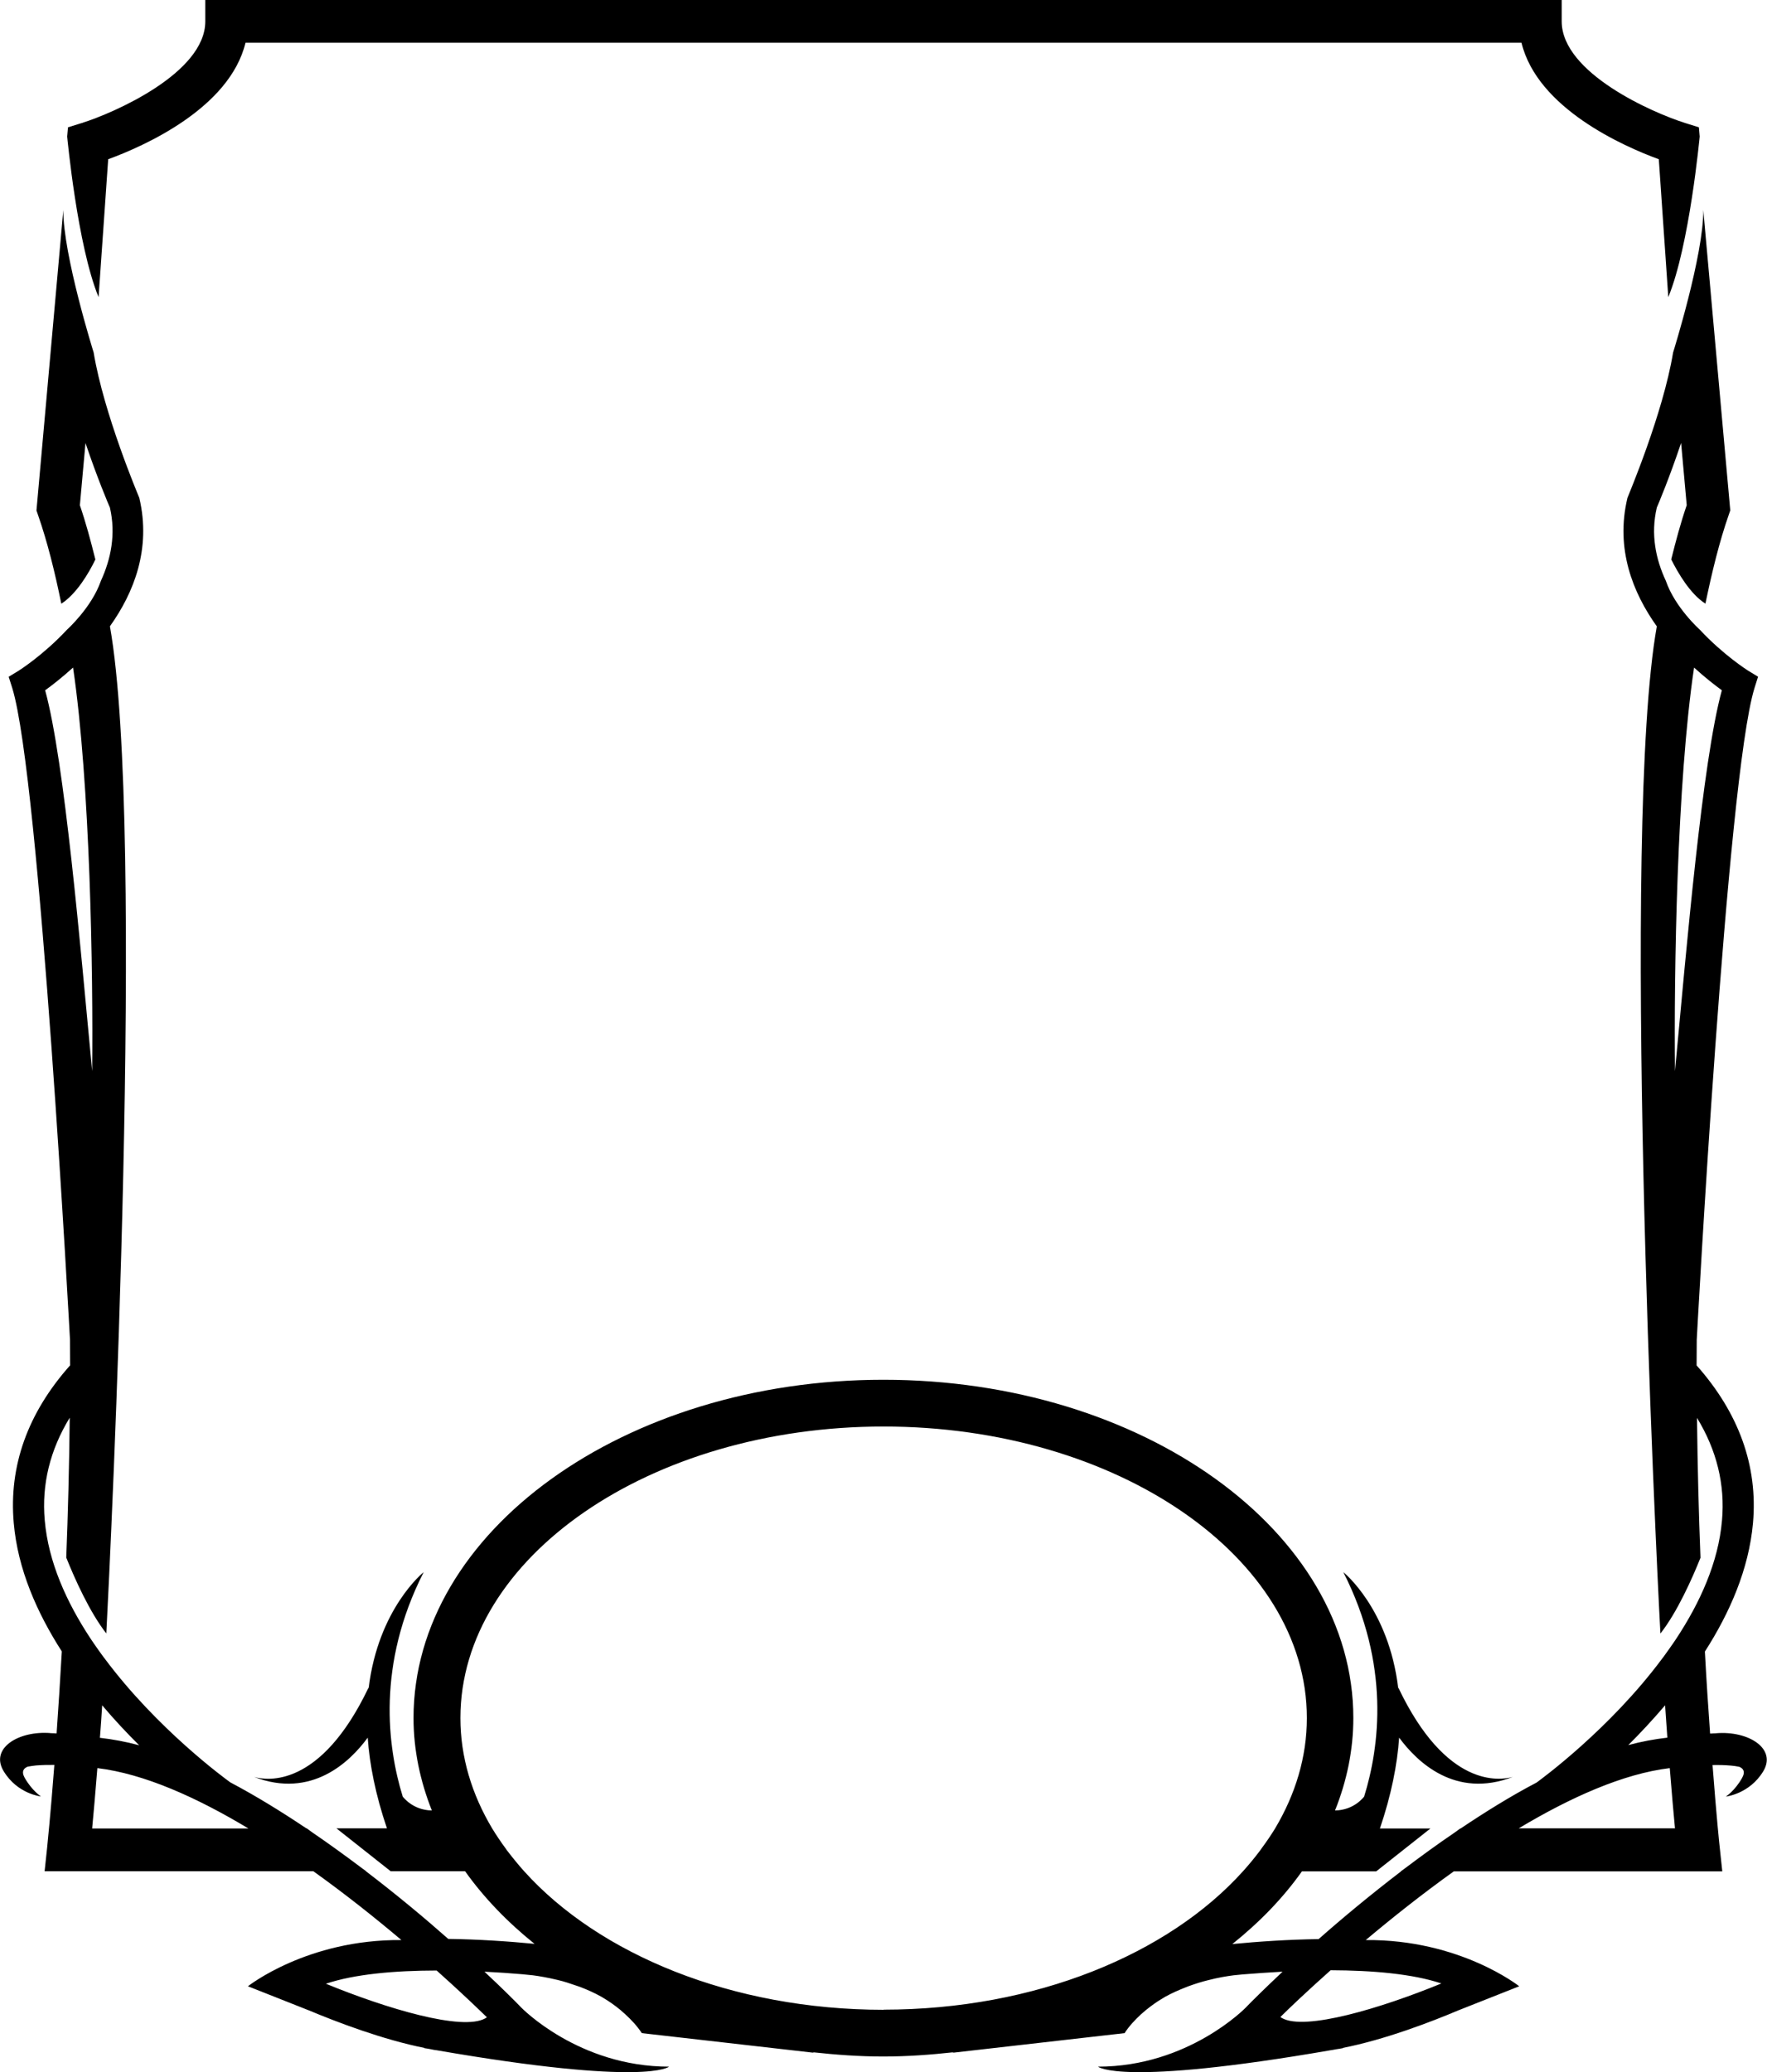 <?xml version="1.0" encoding="UTF-8" standalone="no"?>
<!-- Created with Inkscape (http://www.inkscape.org/) -->

<svg
   width="13.229mm"
   height="15.51mm"
   viewBox="0 0 13.229 15.51"
   version="1.1"
   id="svg3956"
   inkscape:version="1.1 (c68e22c387, 2021-05-23)"
   sodipodi:docname="attribute-border.svg"
   xmlns:inkscape="http://www.inkscape.org/namespaces/inkscape"
   xmlns:sodipodi="http://sodipodi.sourceforge.net/DTD/sodipodi-0.dtd"
   xmlns="http://www.w3.org/2000/svg"
   xmlns:svg="http://www.w3.org/2000/svg">
  <sodipodi:namedview
     id="namedview3958"
     pagecolor="#ffffff"
     bordercolor="#666666"
     borderopacity="1.0"
     inkscape:pageshadow="2"
     inkscape:pageopacity="0.0"
     inkscape:pagecheckerboard="0"
     inkscape:document-units="mm"
     showgrid="false"
     inkscape:zoom="6.8133032"
     inkscape:cx="78.229309"
     inkscape:cy="62.304581"
     inkscape:window-width="2560"
     inkscape:window-height="1377"
     inkscape:window-x="-8"
     inkscape:window-y="-8"
     inkscape:window-maximized="1"
     inkscape:current-layer="layer1" />
  <defs
     id="defs3953" />
  <g
     inkscape:label="Layer 1"
     inkscape:groupmode="layer"
     id="layer1">
    <path
       d="M 0.738,2.224 C 0.579,1.839 0.503,1.022 0.503,1.022 L 0.509,0.953 0.612,0.921 C 0.852,0.846 1.537,0.547 1.537,0.16 V 0 H 11.692 v 0.16 c 0,0.387 0.685,0.686 0.925,0.761 l 0.102,0.032 0.006,0.069 c 0,0 -0.076,0.817 -0.235,1.202 L 12.419,1.192 C 12.154,1.095 11.51,0.811 11.391,0.32 H 1.838 C 1.719,0.811 1.075,1.095 0.81,1.192 Z m -0.359,10.749 -2.4859e-4,5e-4 c 0.014,0 0.03,7.04e-4 0.045,0.002 0.013,-0.182 0.026,-0.388 0.039,-0.614 C 0.277,12.072 0.133,11.746 0.103,11.401 0.065,10.973 0.208,10.576 0.525,10.22 c 0,-0.063 -7.7463e-4,-0.127 -0.001,-0.191 0,0 -0.225,-4.206 -0.432,-4.878 L 0.065,5.066 0.142,5.019 c 0.003,-0.002 0.183,-0.116 0.359,-0.305 0,0 0.185,-0.166 0.254,-0.365 C 0.83,4.185 0.869,4 0.823,3.8 0.815,3.782 0.728,3.578 0.64,3.316 L 0.598,3.782 C 0.642,3.91 0.679,4.047 0.714,4.188 0.666,4.288 0.573,4.446 0.459,4.519 0.411,4.283 0.355,4.056 0.284,3.853 L 0.273,3.821 0.474,1.572 C 0.472,1.908 0.701,2.638 0.701,2.638 0.777,3.098 1.034,3.704 1.043,3.727 1.133,4.109 1.002,4.437 0.823,4.688 1.092,6.201 0.829,11.599 0.796,12.227 0.671,12.068 0.557,11.812 0.496,11.659 c 0.013,-0.327 0.022,-0.68 0.026,-1.047 -0.147,0.241 -0.211,0.498 -0.187,0.768 0.027,0.313 0.164,0.614 0.342,0.884 0.009,0.013 0.017,0.025 0.025,0.037 0.024,0.035 0.049,0.07 0.074,0.104 0.006,0.007 0.009,0.011 0.009,0.011 v 4.93e-4 c 0.392,0.526 0.9,0.897 0.939,0.925 0.193,0.102 0.384,0.22 0.569,0.344 h 0.003 l 0.041,0.03 c 0.129,0.088 0.254,0.179 0.375,0.27 l 0.029,0.021 h -0.002 c 0.232,0.177 0.443,0.353 0.617,0.507 0.227,0.003 0.45,0.018 0.646,0.037 C 3.798,14.387 3.622,14.204 3.482,14.007 H 3.075 2.925 L 2.519,13.686 H 2.897 C 2.811,13.433 2.767,13.207 2.753,13.007 c -0.134,0.183 -0.421,0.459 -0.851,0.294 0.097,0.028 0.497,0.086 0.857,-0.668 l 9.93e-4,0.004 c 0.072,-0.598 0.412,-0.869 0.412,-0.869 -0.353,0.693 -0.271,1.309 -0.157,1.68 0.002,0.002 0.074,0.102 0.218,0.104 -0.087,-0.22 -0.137,-0.452 -0.137,-0.692 0,-1.396 1.579,-2.532 3.518,-2.532 1.94,0 3.518,1.135 3.518,2.532 0,0.24 -0.049,0.472 -0.137,0.692 0.144,-0.002 0.216,-0.102 0.218,-0.104 0.115,-0.372 0.197,-0.987 -0.156,-1.68 0,0 0.34,0.271 0.411,0.869 l 9.86e-4,-0.004 c 0.359,0.754 0.759,0.695 0.857,0.668 -0.43,0.165 -0.716,-0.111 -0.851,-0.294 -0.014,0.2 -0.058,0.427 -0.144,0.68 h 0.378 l -0.406,0.321 H 10.15 9.747 c -0.14,0.198 -0.316,0.38 -0.521,0.544 0.196,-0.019 0.419,-0.034 0.646,-0.037 0.174,-0.154 0.386,-0.33 0.617,-0.507 h -0.002 l 0.029,-0.021 c 0.121,-0.091 0.245,-0.182 0.375,-0.27 l 0.041,-0.03 h 0.003 c 0.185,-0.124 0.376,-0.243 0.569,-0.344 0.038,-0.028 0.546,-0.399 0.938,-0.925 v -4.93e-4 c 0,0 0.003,-0.004 0.009,-0.011 0.025,-0.035 0.05,-0.069 0.074,-0.104 0.008,-0.012 0.016,-0.024 0.025,-0.037 0.178,-0.27 0.315,-0.571 0.342,-0.884 0.024,-0.27 -0.04,-0.527 -0.187,-0.768 0.004,0.366 0.013,0.72 0.026,1.047 -0.061,0.153 -0.175,0.409 -0.3,0.567 -0.034,-0.628 -0.296,-6.026 -0.027,-7.539 -0.179,-0.251 -0.311,-0.579 -0.22,-0.961 0.008,-0.023 0.266,-0.629 0.342,-1.089 0,0 0.229,-0.731 0.226,-1.067 l 0.202,2.249 -0.011,0.032 c -0.071,0.203 -0.126,0.43 -0.175,0.666 -0.114,-0.072 -0.206,-0.231 -0.256,-0.331 0.035,-0.141 0.072,-0.278 0.116,-0.406 l -0.042,-0.466 c -0.088,0.263 -0.174,0.466 -0.182,0.484 -0.047,0.2 -0.008,0.386 0.068,0.549 0.069,0.2 0.254,0.365 0.254,0.365 0.176,0.189 0.356,0.303 0.359,0.305 l 0.077,0.047 -0.027,0.086 c -0.207,0.672 -0.432,4.878 -0.432,4.878 -4.97e-4,0.064 -0.001,0.128 -0.001,0.191 0.316,0.356 0.46,0.753 0.422,1.181 -0.031,0.345 -0.174,0.671 -0.36,0.961 0.012,0.226 0.026,0.432 0.039,0.614 0.015,-7.04e-4 0.032,-0.002 0.045,-0.002 l -2.48e-4,-5e-4 c 0.243,-0.02 0.456,0.115 0.353,0.285 -0.103,0.17 -0.28,0.189 -0.28,0.189 0,0 0.067,-0.042 0.122,-0.14 0.027,-0.049 0.006,-0.072 -0.022,-0.083 -0.02,-0.004 -0.04,-0.007 -0.062,-0.009 h -4.96e-4 c -0.045,-0.004 -0.092,-0.005 -0.137,-0.004 0.029,0.378 0.052,0.606 0.054,0.618 l 0.019,0.178 H 11.185 10.884 c -0.239,0.171 -0.464,0.35 -0.659,0.514 0.706,-0.006 1.149,0.346 1.149,0.346 l -0.45,0.178 2.48e-4,-2.54e-4 c -0.217,0.092 -0.561,0.223 -0.873,0.284 0.002,5e-4 0.005,0.001 0.005,0.001 -0.019,0.004 -0.036,0.006 -0.054,0.009 -0.014,0.003 -0.027,0.005 -0.04,0.007 -1.577,0.273 -1.742,0.123 -1.742,0.123 0.678,0 1.106,-0.442 1.106,-0.442 l 0.039,-0.04 c 0.016,-0.016 0.101,-0.101 0.237,-0.229 -0.1,0.006 -0.199,0.012 -0.294,0.02 h -0.001 c -0.024,0.002 -0.047,0.005 -0.071,0.007 -0.047,0.006 -0.116,0.017 -0.193,0.037 -0.045,0.011 -0.093,0.026 -0.143,0.044 -0.008,0.003 -0.015,0.006 -0.023,0.009 -0.051,0.02 -0.104,0.043 -0.156,0.072 -0.006,0.004 -0.012,0.008 -0.018,0.011 -0.043,0.025 -0.084,0.055 -0.125,0.088 -0.012,0.01 -0.025,0.021 -0.037,0.032 -0.044,0.041 -0.087,0.086 -0.122,0.14 l -1.289,0.147 0.01,-0.004 c -0.173,0.019 -0.348,0.032 -0.528,0.032 -0.179,0 -0.355,-0.013 -0.528,-0.032 l 0.01,0.004 -1.289,-0.147 c -0.036,-0.054 -0.079,-0.1 -0.124,-0.141 -0.012,-0.011 -0.024,-0.021 -0.036,-0.032 -0.041,-0.034 -0.085,-0.065 -0.129,-0.091 -0.005,-0.003 -0.01,-0.006 -0.015,-0.009 -0.052,-0.029 -0.104,-0.052 -0.156,-0.072 -0.01,-0.004 -0.019,-0.007 -0.029,-0.01 -0.049,-0.017 -0.097,-0.033 -0.141,-0.043 -0.075,-0.018 -0.14,-0.029 -0.186,-0.035 -0.024,-0.002 -0.047,-0.005 -0.071,-0.007 H 3.921 c -0.095,-0.008 -0.194,-0.015 -0.294,-0.02 0.136,0.127 0.221,0.213 0.237,0.229 l 0.039,0.04 c 0,0 0.428,0.442 1.106,0.442 0,0 -0.164,0.15 -1.741,-0.123 -0.013,-0.001 -0.027,-0.004 -0.04,-0.007 -0.019,-0.004 -0.035,-0.006 -0.054,-0.009 0,0 0.003,-7.04e-4 0.005,-0.001 -0.312,-0.062 -0.656,-0.193 -0.873,-0.284 l 2.485e-4,2.54e-4 -0.45,-0.178 c 0,0 0.443,-0.352 1.149,-0.346 C 2.81,14.357 2.584,14.177 2.346,14.007 H 2.04 0.334 l 0.019,-0.178 c 0.001,-0.012 0.025,-0.24 0.054,-0.618 -0.046,-5e-4 -0.092,5e-4 -0.137,0.004 h -4.9717e-4 c -0.022,0.002 -0.042,0.006 -0.062,0.009 -0.028,0.011 -0.05,0.034 -0.023,0.083 0.055,0.097 0.122,0.14 0.122,0.14 0,0 -0.176,-0.018 -0.279,-0.189 -0.104,-0.17 0.109,-0.305 0.353,-0.285 M 12.54,8.018 C 12.627,7.093 12.745,5.698 12.891,5.167 12.839,5.129 12.764,5.071 12.683,4.997 12.554,5.863 12.532,7.286 12.54,8.018 m -0.351,5.045 c 0.1,-0.027 0.198,-0.045 0.294,-0.056 -0.005,-0.076 -0.011,-0.158 -0.017,-0.242 -0.093,0.109 -0.187,0.21 -0.277,0.299 M 11.37,13.686 h 1.17 c -0.01,-0.108 -0.024,-0.262 -0.039,-0.451 -0.35,0.042 -0.745,0.22 -1.131,0.451 m -1.784,1.412 c 0.004,0.003 0.008,0.006 0.012,0.008 0.172,0.097 0.74,-0.073 1.193,-0.259 -0.214,-0.072 -0.515,-0.098 -0.829,-0.099 -0.176,0.157 -0.308,0.282 -0.376,0.35 m -2.971,-0.055 c 1.136,0 2.132,-0.415 2.691,-1.036 0.045,-0.05 0.088,-0.102 0.127,-0.154 0.004,-0.006 0.008,-0.012 0.012,-0.017 0.036,-0.049 0.07,-0.098 0.101,-0.149 0.152,-0.255 0.238,-0.534 0.238,-0.827 0,-1.203 -1.422,-2.182 -3.169,-2.182 -1.747,0 -3.168,0.979 -3.168,2.182 0,0.292 0.085,0.571 0.238,0.827 0.031,0.051 0.065,0.101 0.101,0.15 0.004,0.006 0.007,0.011 0.012,0.017 0.04,0.052 0.082,0.104 0.127,0.154 0.559,0.62 1.555,1.036 2.691,1.036 m -3.347,-0.294 c -0.314,4.93e-4 -0.615,0.027 -0.829,0.099 0.453,0.186 1.021,0.356 1.193,0.259 0.004,-0.003 0.009,-0.005 0.012,-0.008 -0.069,-0.067 -0.2,-0.193 -0.376,-0.35 m -2.522,-1.742 c 0.097,0.011 0.194,0.029 0.295,0.056 -0.09,-0.089 -0.185,-0.19 -0.277,-0.299 -0.005,0.084 -0.011,0.166 -0.017,0.242 m -0.056,0.68 H 1.86 C 1.474,13.455 1.079,13.277 0.729,13.235 c -0.015,0.189 -0.029,0.343 -0.039,0.451 M 0.69,8.018 C 0.698,7.286 0.675,5.863 0.547,4.997 0.465,5.071 0.391,5.129 0.338,5.167 0.484,5.698 0.602,7.093 0.69,8.018"
       id="path191"
       style="stroke-width:0.248" />
  </g>
</svg>
